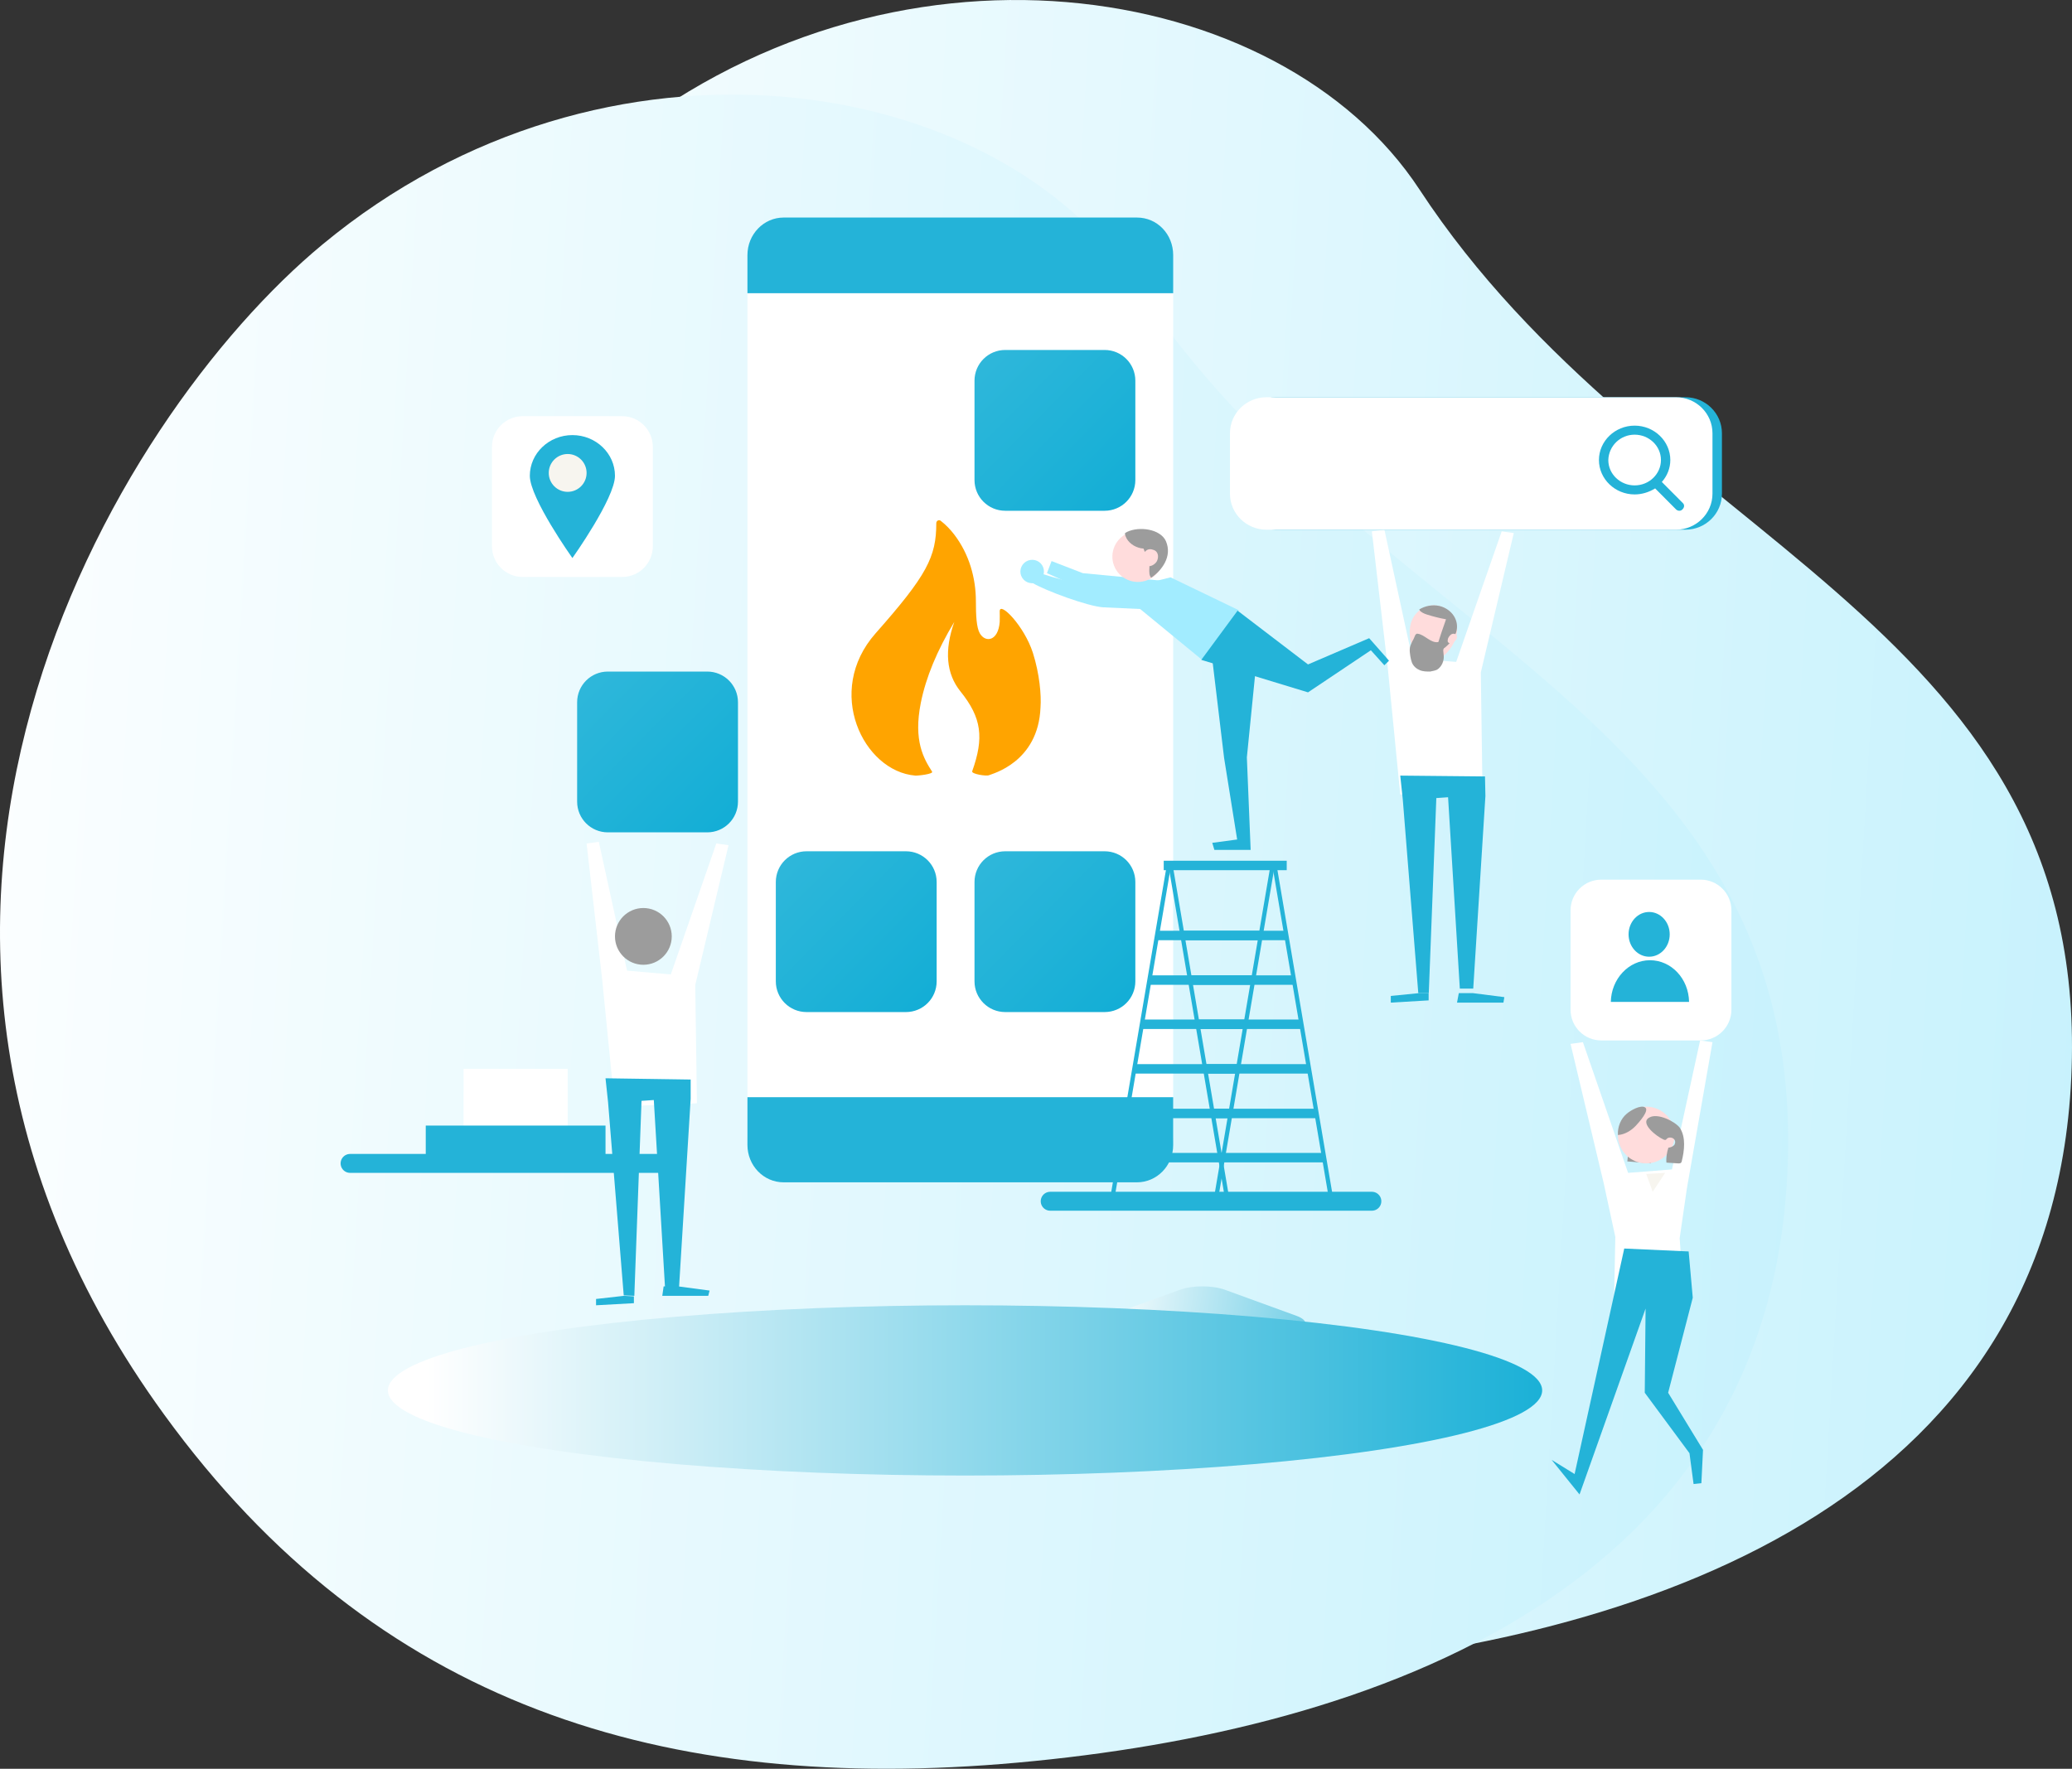 <?xml version="1.0" encoding="UTF-8"?>
<svg width="219px" height="187px" viewBox="0 0 219 187" version="1.1" xmlns="http://www.w3.org/2000/svg" xmlns:xlink="http://www.w3.org/1999/xlink">
    <rect x="0" y="0" width="219" height="187" fill="#333333" stroke="none"/>
    <!-- Generator: sketchtool 52.3 (67297) - http://www.bohemiancoding.com/sketch -->
    <title>58A2E563-BDF2-474E-8315-4B2CD37E05B8</title>
    <desc>Created with sketchtool.</desc>
    <defs>
        <linearGradient x1="0%" y1="100%" x2="172.994%" y2="109.16%" id="linearGradient-1">
            <stop stop-color="#FFFFFF" offset="0%"></stop>
            <stop stop-color="#9EE8FB" offset="99.379%"></stop>
        </linearGradient>
        <linearGradient x1="-654.416%" y1="-707.339%" x2="172.994%" y2="109.16%" id="linearGradient-2">
            <stop stop-color="#FFFFFF" offset="0%"></stop>
            <stop stop-color="#05A9D3" offset="100%"></stop>
        </linearGradient>
        <linearGradient x1="0%" y1="100%" x2="172.994%" y2="109.16%" id="linearGradient-3">
            <stop stop-color="#FFFFFF" offset="0%"></stop>
            <stop stop-color="#05A9D3" offset="100%"></stop>
        </linearGradient>
        <linearGradient x1="3.436%" y1="49.927%" x2="109.167%" y2="49.927%" id="linearGradient-4">
            <stop stop-color="#FFFFFF" offset="0%"></stop>
            <stop stop-color="#05A9D3" offset="100%"></stop>
        </linearGradient>
    </defs>
    <g id="token" stroke="none" stroke-width="1" fill="none" fill-rule="evenodd">
        <g id="Tablet_Token_1024" transform="translate(-579, -1561)">
            <g id="Group-4" transform="translate(88, 1025)">
                <g id="Group-46-Copy" transform="translate(491, 536)">
                    <g id="Group-23" fill="url(#linearGradient-1)">
                        <path d="M47.351,139.556 C69.667,170.281 100.134,179.73 137.558,176.351 C174.983,172.972 218.174,158.204 218.989,111.835 C219.804,65.467 174.418,57.207 150.033,20.037 C135.301,-2.427 93.99,-8.935 64.088,15.845 C42.085,34.054 9.55,87.556 47.351,139.556 Z" id="Path"></path>
                        <path d="M17.351,149.556 C39.667,180.281 70.134,189.73 107.558,186.351 C144.983,182.972 188.174,168.204 188.989,121.835 C189.804,75.467 144.418,67.207 120.033,30.037 C105.301,7.573 63.99,1.065 34.088,25.845 C12.085,44.054 -20.45,97.556 17.351,149.556 Z" id="Path"></path>
                    </g>
                    <circle id="Oval" fill="#8E574A" cx="59" cy="51" r="1"></circle>
                    <path d="M65.749,44 L55.251,44 C53.45,44 52,45.45 52,47.251 L52,57.749 C52,59.55 53.45,61 55.251,61 L65.749,61 C67.55,61 69,59.55 69,57.749 L69,47.251 C69,45.45 67.55,44 65.749,44 Z" id="Path" fill="#FFFFFF"></path>
                    <path d="M65,50.304 C65,52.676 60.5,59 60.5,59 C60.5,59 56,52.676 56,50.304 C56,47.932 58.02,46 60.5,46 C62.98,46 65,47.932 65,50.304 Z" id="Path" fill="#24B3D8"></path>
                    <circle id="Oval" fill="#F7F5EF" cx="60" cy="50" r="2"></circle>
                    <path d="M120.176,27 L82.824,27 C80.734,27 79,28.691 79,30.827 L79,120.173 C79,122.265 80.69,124 82.824,124 L120.176,124 C122.266,124 124,122.309 124,120.173 L124,30.827 C124,28.691 122.31,27 120.176,27 Z" id="Path" fill="#FFFFFF"></path>
                    <path d="M120.176,23 L82.824,23 C80.734,23 79,24.757 79,26.977 L79,31 L124,31 L124,26.977 C124,24.757 122.31,23 120.176,23 Z" id="Path" fill="#24B3D8"></path>
                    <path d="M79,116 L79,121.051 C79,123.209 80.69,125 82.824,125 L120.176,125 C122.266,125 124,123.255 124,121.051 L124,116 L79,116 Z" id="Path" fill="#24B3D8"></path>
                    <path d="M116.749,37 L106.251,37 C104.45,37 103,38.45 103,40.251 L103,50.749 C103,52.55 104.45,54 106.251,54 L116.749,54 C118.55,54 120,52.55 120,50.749 L120,40.251 C120,38.45 118.55,37 116.749,37 Z" id="Path" fill="url(#linearGradient-2)"></path>
                    <path d="M116.749,90 L106.251,90 C104.45,90 103,91.45 103,93.251 L103,103.749 C103,105.55 104.45,107 106.251,107 L116.749,107 C118.55,107 120,105.55 120,103.749 L120,93.251 C120,91.45 118.55,90 116.749,90 Z" id="Path" fill="url(#linearGradient-2)"></path>
                    <path d="M95.749,90 L85.251,90 C83.45,90 82,91.45 82,93.251 L82,103.749 C82,105.55 83.45,107 85.251,107 L95.749,107 C97.55,107 99,105.55 99,103.749 L99,93.251 C99,91.45 97.55,90 95.749,90 Z" id="Path" fill="url(#linearGradient-2)"></path>
                    <path d="M78,125 L127,125" id="Path"></path>
                    <polygon id="Rectangle" fill="#24B3D8" transform="translate(137.637, 108.757) rotate(-9.439) translate(-137.637, -108.757) " points="137.351 90.899 137.801 90.9 137.923 126.616 137.473 126.614"></polygon>
                    <polygon id="Rectangle" fill="#24B3D8" transform="translate(126.655, 108.761) rotate(-9.439) translate(-126.655, -108.761) " points="126.37 90.903 126.819 90.904 126.941 126.62 126.492 126.618"></polygon>
                    <rect id="Rectangle" fill="#24B3D8" x="124.933" y="98.403" width="11.07" height="1"></rect>
                    <rect id="Rectangle" fill="#24B3D8" x="125.698" y="103.118" width="11.07" height="1"></rect>
                    <rect id="Rectangle" fill="#24B3D8" x="126.508" y="107.789" width="11.07" height="1"></rect>
                    <rect id="Rectangle" fill="#24B3D8" x="127.273" y="112.504" width="11.07" height="1"></rect>
                    <rect id="Rectangle" fill="#24B3D8" x="128.083" y="117.22" width="11.07" height="1"></rect>
                    <rect id="Rectangle" fill="#24B3D8" x="128.848" y="121.891" width="11.07" height="1"></rect>
                    <polygon id="Rectangle" fill="#24B3D8" transform="translate(120.613, 108.757) rotate(-80.555) translate(-120.613, -108.757) " points="102.756 108.471 138.469 108.594 138.47 109.043 102.758 108.921"></polygon>
                    <polygon id="Rectangle" fill="#24B3D8" transform="translate(131.58, 108.74) rotate(-80.555) translate(-131.58, -108.74) " points="113.722 108.454 149.435 108.577 149.437 109.026 113.724 108.904"></polygon>
                    <rect id="Rectangle" fill="#24B3D8" x="122.214" y="98.403" width="11.07" height="1"></rect>
                    <rect id="Rectangle" fill="#24B3D8" x="121.449" y="103.118" width="11.07" height="1"></rect>
                    <rect id="Rectangle" fill="#24B3D8" x="120.639" y="107.789" width="11.07" height="1"></rect>
                    <rect id="Rectangle" fill="#24B3D8" x="119.874" y="112.504" width="11.07" height="1"></rect>
                    <rect id="Rectangle" fill="#24B3D8" x="119.064" y="117.22" width="11.07" height="1"></rect>
                    <rect id="Rectangle" fill="#24B3D8" x="118.299" y="121.891" width="11.07" height="1"></rect>
                    <rect id="Rectangle" fill="#24B3D8" x="123" y="91" width="13" height="1"></rect>
                    <polygon id="Path" fill="#FFFFFF" points="148 84 146.676 70.556 145 56.178 146.324 56 149.279 69.622 153.912 69.978 158.721 56.178 160 56.356 156.515 71.091 156.691 83.644"></polygon>
                    <path d="M149.106,65.951 C148.74,67.346 149.335,69.558 150.662,69.943 C151.988,70.328 153.544,68.692 153.91,67.298 C154.276,65.903 153.498,64.46 152.171,64.076 C150.845,63.739 149.472,64.556 149.106,65.951 Z" id="Path" fill="#FFDCDC"></path>
                    <path d="M150.837,64.977 C150.558,64.894 150.186,64.728 150.047,64.521 C150.047,64.479 150.047,64.479 150,64.438 C150.605,64.064 151.396,63.898 152.14,64.064 C153.489,64.396 154.28,65.64 153.908,66.843 C153.629,67.714 152.745,68.668 151.768,69 C151.768,68.751 151.861,68.502 151.907,68.295 C152.187,67.341 152.512,66.387 152.838,65.475 C152.14,65.35 151.489,65.184 150.837,64.977 Z" id="Path" fill="#9C9C9C"></path>
                    <path d="M153.344,67.101 C153.475,67.001 153.639,66.968 153.803,67.035 C153.836,67.035 153.869,67.068 153.902,67.101 C153.967,67.168 154,67.268 154,67.368 C153.967,67.634 153.737,67.867 153.475,67.967 C153.409,68 153.311,68 153.245,68 C153.179,68 153.081,67.933 153.048,67.9 C152.884,67.634 153.179,67.234 153.344,67.101 Z" id="Path" fill="#FFDCDC"></path>
                    <polygon id="Path" fill="#24B3D8" points="157 84.155 155.714 104.516 154.296 104.516 153.054 84.287 151.813 84.375 151.015 105 149.906 105 148.266 84.507 148 82 156.956 82.088"></polygon>
                    <polygon id="Path" fill="#24B3D8" points="155.698 105 159 105.421 158.906 106 154 106 154.189 105"></polygon>
                    <polygon id="Path" fill="#24B3D8" points="151 105 151 105.765 147 106 147 105.294 149.969 105"></polygon>
                    <path d="M151.978,67.889 C151.194,67.988 150.585,67.099 149.845,67 C149.801,67 149.758,67 149.714,67 C149.671,67.049 149.627,67.099 149.584,67.148 C149.497,67.346 149.41,67.593 149.279,67.79 C149.192,67.988 149.062,68.235 149.018,68.481 C148.975,68.778 149.018,69.074 149.062,69.37 C149.105,69.617 149.149,69.815 149.236,70.062 C149.41,70.457 149.714,70.704 150.063,70.852 C150.411,71 150.802,71 151.151,71 C151.412,70.951 151.673,70.901 151.89,70.802 C152.369,70.506 152.674,69.864 152.587,69.222 C152.587,69.074 152.543,68.926 152.543,68.778 C152.543,68.63 152.63,68.481 152.674,68.333 C152.761,68.185 153.24,67.444 152.848,67.444 C152.717,67.444 152.543,67.691 152.456,67.741 C152.326,67.79 152.152,67.84 151.978,67.889 Z" id="Path" fill="#9C9C9C"></path>
                    <path d="M178.148,42 L134.852,42 C132.727,42 131,43.706 131,45.806 L131,52.194 C131,54.294 132.727,56 134.852,56 L178.148,56 C180.273,56 182,54.294 182,52.194 L182,45.806 C182,43.706 180.273,42 178.148,42 Z" id="Path" fill="#24B3D8"></path>
                    <path d="M177.148,42 L133.852,42 C131.727,42 130,43.706 130,45.806 L130,52.194 C130,54.294 131.727,56 133.852,56 L177.148,56 C179.273,56 181,54.294 181,52.194 L181,45.806 C181,43.706 179.273,42 177.148,42 Z" id="Path" fill="#FFFFFF"></path>
                    <path d="M177.864,53.182 L175.648,50.955 C176.214,50.318 176.544,49.5 176.544,48.636 C176.544,46.636 174.846,45 172.772,45 C170.697,45 169,46.636 169,48.636 C169,50.636 170.697,52.273 172.772,52.273 C173.526,52.273 174.281,52.045 174.941,51.636 L177.157,53.864 C177.251,53.955 177.392,54 177.487,54 C177.628,54 177.723,53.955 177.817,53.864 C178.053,53.636 178.053,53.364 177.864,53.182 Z M172.772,45.955 C174.281,45.955 175.554,47.136 175.554,48.636 C175.554,50.091 174.328,51.318 172.772,51.318 C171.263,51.318 169.99,50.136 169.99,48.636 C170.037,47.136 171.263,45.955 172.772,45.955 Z" id="Shape" fill="#24B3D8" fill-rule="nonzero"></path>
                    <polygon id="Path" fill="#A2ECFF" points="111.146 59.319 114.445 60.596 124.119 61.522 120.864 63.769 114.088 62.139 110.656 60.596"></polygon>
                    <ellipse id="Oval" fill="#FFDCDC" transform="translate(120.284, 58.83) rotate(-20.934) translate(-120.284, -58.83) " cx="120.284" cy="58.83" rx="2.715" ry="2.692"></ellipse>
                    <polygon id="Path" fill="#24B3D8" points="132.901 68.925 131.787 80.074 132.188 89.857 128.354 89.857 128.131 89.107 130.761 88.755 129.379 80.118 128.086 69.322"></polygon>
                    <path d="M109.586,60.464 C111.012,61.037 115.738,62.271 117.253,62.139 L120.419,61.874 L123.718,61.037 L130.94,64.518 L127.106,69.806 L120.508,64.386 L116.629,64.21 C115.024,64.122 110.477,62.447 109.095,61.61 L109.586,60.464 Z" id="Path" fill="#A2ECFF"></path>
                    <path d="M123.227,57.203 C122.648,55.925 120.419,55.617 119.126,56.234 C119.037,56.278 118.992,56.322 118.903,56.366 C118.903,56.586 118.992,56.763 119.081,56.939 C119.438,57.556 120.151,57.952 120.864,57.997 C120.864,57.997 120.909,58.129 120.998,58.349 C121.087,58.261 121.177,58.173 121.266,58.129 C121.444,58.041 121.667,58.041 121.89,58.129 C122.559,58.305 122.514,59.23 122.068,59.583 C121.934,59.715 121.756,59.803 121.578,59.847 C121.578,59.847 121.533,59.847 121.489,59.847 C121.444,60.729 121.489,60.817 121.667,61.081 C122.781,60.332 123.941,58.834 123.227,57.203 Z" id="Path" fill="#9C9C9C"></path>
                    <polygon id="Path" fill="#24B3D8" points="144.715 67.471 138.251 70.247 130.806 64.562 126.972 69.762 138.251 73.199 144.893 68.749 146.32 70.335 146.81 69.85"></polygon>
                    <ellipse id="Oval" fill="#A2ECFF" transform="translate(109.095, 60.423) rotate(-20.934) translate(-109.095, -60.423) " cx="109.095" cy="60.423" rx="1.246" ry="1.236"></ellipse>
                    <rect id="Rectangle" fill="#FFFFFF" transform="translate(54.5, 117) rotate(-180) translate(-54.5, -117) " x="49" y="113" width="11" height="8"></rect>
                    <rect id="Rectangle" fill="#24B3D8" transform="translate(54.5, 121) rotate(-180) translate(-54.5, -121) " x="45" y="119" width="19" height="4"></rect>
                    <path d="M37,123 L71,123" id="Path" stroke="#24B3D8" stroke-width="2" stroke-linecap="round"></path>
                    <polygon id="Path" fill="#FFFFFF" points="178.027 138 177.532 130.909 178.297 125.636 181 110.182 179.694 110 176.721 123.636 172.081 124 167.306 110.182 166 110.364 169.514 125.136 170.73 130.773 170.595 137.636"></polygon>
                    <polygon id="Path" fill="#9C9C9C" points="172.404 119 172 122.789 174.465 123 176 119"></polygon>
                    <circle id="Oval" fill="#FFDCDC" cx="174" cy="120" r="3"></circle>
                    <path d="M179.749,93 L169.251,93 C167.45,93 166,94.45 166,96.251 L166,106.749 C166,108.55 167.45,110 169.251,110 L179.749,110 C181.55,110 183,108.55 183,106.749 L183,96.251 C183,94.45 181.55,93 179.749,93 Z" id="Path" fill="#FFFFFF"></path>
                    <path d="M175.831,120.474 C175.882,120.515 175.983,120.515 176.033,120.515 C176.083,120.515 176.134,120.432 176.184,120.391 C176.336,120.225 176.689,120.225 176.89,120.391 C177.092,120.556 177.092,120.805 176.991,121.012 C176.84,121.219 176.588,121.302 176.336,121.343 C176.184,121.84 176.083,122.379 176.134,122.917 C176.537,122.959 176.991,122.959 177.395,123 C177.496,123 177.546,123 177.647,122.959 C177.697,122.917 177.748,122.834 177.748,122.793 C177.899,122.172 178,121.592 178,120.971 C178,120.391 177.899,119.77 177.546,119.231 C177.092,118.61 175.226,117.616 174.318,118.154 C173.259,118.734 175.125,120.184 175.831,120.474 Z" id="Path" fill="#9C9C9C"></path>
                    <path d="M172.905,119.009 C172.418,119.531 171.735,119.948 171.005,120 C170.956,119.166 171.297,118.28 171.93,117.758 C172.271,117.445 173.392,116.768 173.879,117.081 C174.366,117.393 173.246,118.645 172.905,119.009 Z" id="Path" fill="#9C9C9C"></path>
                    <polygon id="Path" fill="#24B3D8" points="178.482 132.308 171.675 132 166.428 155.841 164 154.342 166.949 158 173.93 138.346 173.843 147.247 178.569 153.637 178.873 155.929 179.003 156.898 179.827 156.81 180 153.285 176.314 147.247 178.916 137.2"></polygon>
                    <polygon id="Path" fill="#F7F5EF" points="176 124 174.682 126 174 124.115"></polygon>
                    <ellipse id="Oval" fill="#24B3D8" cx="174.306" cy="98.783" rx="2.174" ry="2.365"></ellipse>
                    <path d="M178.526,105.925 C178.483,103.467 176.65,101.519 174.391,101.519 C172.131,101.519 170.298,103.513 170.256,105.925 L178.526,105.925 Z" id="Path" fill="#24B3D8"></path>
                    <path d="M111,127 L145,127" id="Path" stroke="#24B3D8" stroke-width="2" stroke-linecap="round"></path>
                    <path d="M74.749,71 L64.251,71 C62.45,71 61,72.45 61,74.251 L61,84.749 C61,86.55 62.45,88 64.251,88 L74.749,88 C76.55,88 78,86.55 78,84.749 L78,74.251 C78,72.45 76.55,71 74.749,71 Z" id="Path" fill="url(#linearGradient-2)"></path>
                    <polygon id="Path" fill="#FFFFFF" points="64.982 117 63.647 103.56 62 89.179 63.291 89 66.273 102.619 70.902 103.022 75.709 89.179 77 89.358 73.484 104.142 73.662 116.642"></polygon>
                    <circle id="Oval" fill="#9C9C9C" cx="68" cy="99" r="3"></circle>
                    <polygon id="Path" fill="#24B3D8" points="73 116.167 71.746 136.513 70.313 136.513 69.104 116.3 67.806 116.388 67.045 137 65.925 136.956 64.269 116.521 64 114 73 114.133"></polygon>
                    <polygon id="Path" fill="#24B3D8" points="71.667 136 75 136.444 74.857 137 70 137 70.143 136"></polygon>
                    <polygon id="Path" fill="#24B3D8" points="67 137.056 67 137.778 63 138 63 137.333 65.958 137"></polygon>
                    <path d="M109,143 C109,143.043 109,143.087 109,143.087 C109,143.087 109,143.087 109,143.13 C109,143.174 109,143.174 108.955,143.217 C108.955,143.217 108.955,143.217 108.955,143.217 C108.955,143.261 108.909,143.261 108.864,143.304 C108.864,143.304 108.864,143.304 108.864,143.304 C108.819,143.348 108.819,143.348 108.773,143.391 C108.773,143.391 108.773,143.391 108.773,143.391 C108.728,143.435 108.682,143.435 108.637,143.478 C108.637,143.478 108.592,143.478 108.592,143.522 C108.546,143.565 108.501,143.565 108.456,143.609 C108.456,143.609 108.41,143.609 108.41,143.652 C108.365,143.652 108.32,143.696 108.274,143.696 C108.274,143.696 108.229,143.696 108.229,143.739 C108.138,143.783 108.093,143.783 108.002,143.826 L100.245,146.391 C100.155,146.435 100.109,146.435 100.019,146.435 C99.882,146.478 99.792,146.478 99.656,146.522 C99.52,146.565 99.338,146.565 99.202,146.609 C99.111,146.609 99.021,146.652 98.93,146.652 C98.794,146.652 98.703,146.696 98.567,146.696 C98.522,146.696 98.522,146.696 98.476,146.696 C98.295,146.696 98.068,146.696 97.887,146.696 C97.887,146.696 97.887,146.696 97.887,146.696 C97.66,146.696 97.478,146.696 97.252,146.696 C97.252,146.696 97.252,146.696 97.252,146.696 C97.025,146.696 96.843,146.652 96.662,146.652 C96.662,146.652 96.662,146.652 96.662,146.652 C96.48,146.609 96.299,146.609 96.118,146.565 C96.118,146.565 96.118,146.565 96.118,146.565 C95.936,146.522 95.755,146.478 95.619,146.435 L87.998,143.913 C87.953,143.913 87.907,143.87 87.862,143.87 C87.816,143.87 87.771,143.826 87.771,143.826 C87.726,143.826 87.726,143.783 87.68,143.783 C87.635,143.783 87.635,143.739 87.59,143.739 C87.544,143.739 87.544,143.696 87.499,143.696 C87.454,143.696 87.454,143.652 87.408,143.652 C87.363,143.652 87.363,143.609 87.363,143.609 C87.318,143.609 87.318,143.565 87.272,143.565 C87.272,143.565 87.227,143.522 87.227,143.522 C87.227,143.522 87.181,143.478 87.181,143.478 C87.181,143.478 87.136,143.435 87.136,143.435 C87.136,143.435 87.136,143.391 87.091,143.391 C87.091,143.391 87.091,143.348 87.045,143.348 C87,143.304 87,143.261 87,143.174 L87.045,146.435 C87.045,146.478 87.045,146.522 87.091,146.609 C87.091,146.609 87.091,146.652 87.136,146.652 C87.136,146.652 87.136,146.696 87.181,146.696 C87.181,146.696 87.227,146.739 87.227,146.739 C87.227,146.739 87.272,146.783 87.272,146.783 C87.272,146.783 87.318,146.826 87.318,146.826 C87.318,146.826 87.363,146.87 87.363,146.87 C87.408,146.87 87.408,146.913 87.454,146.913 C87.454,146.913 87.499,146.957 87.499,146.957 C87.544,146.957 87.544,147 87.59,147 C87.59,147 87.635,147 87.68,147.043 C87.726,147.043 87.771,147.087 87.816,147.087 C87.862,147.087 87.862,147.087 87.907,147.13 C87.953,147.13 87.998,147.174 88.043,147.174 C88.043,147.174 88.043,147.174 88.043,147.174 L95.664,149.696 C95.755,149.739 95.845,149.739 95.936,149.783 C96.027,149.783 96.072,149.826 96.163,149.826 C96.163,149.826 96.163,149.826 96.163,149.826 C96.163,149.826 96.163,149.826 96.163,149.826 C96.208,149.826 96.299,149.87 96.344,149.87 C96.39,149.87 96.48,149.913 96.571,149.913 C96.616,149.913 96.707,149.913 96.753,149.957 C96.753,149.957 96.753,149.957 96.753,149.957 C96.753,149.957 96.753,149.957 96.753,149.957 C96.798,149.957 96.889,149.957 96.934,150 C96.979,150 97.07,150 97.115,150 C97.161,150 97.252,150 97.297,150 C97.297,150 97.297,150 97.297,150 C97.297,150 97.297,150 97.297,150 C97.388,150 97.433,150 97.524,150 C97.614,150 97.66,150 97.751,150 C97.796,150 97.887,150 97.932,150 C97.932,150 97.932,150 97.932,150 C97.932,150 97.932,150 97.932,150 C98.023,150 98.068,150 98.159,150 C98.249,150 98.34,150 98.431,150 C98.476,150 98.476,150 98.522,150 C98.567,150 98.567,150 98.612,150 C98.658,150 98.703,150 98.748,150 C98.839,150 98.885,150 98.975,149.957 C99.066,149.957 99.157,149.957 99.247,149.913 C99.293,149.913 99.293,149.913 99.338,149.913 C99.429,149.913 99.565,149.87 99.656,149.87 C99.656,149.87 99.701,149.87 99.701,149.87 C99.837,149.826 99.928,149.826 100.064,149.783 C100.109,149.783 100.2,149.739 100.245,149.739 C100.245,149.739 100.291,149.739 100.291,149.739 L108.047,147.174 C108.138,147.13 108.184,147.13 108.274,147.087 C108.274,147.087 108.274,147.087 108.274,147.087 C108.274,147.087 108.32,147.087 108.32,147.043 C108.365,147.043 108.41,147 108.456,147 C108.456,147 108.456,147 108.501,147 C108.501,147 108.546,147 108.546,146.957 C108.546,146.957 108.592,146.913 108.592,146.913 C108.592,146.913 108.637,146.913 108.637,146.87 C108.637,146.87 108.682,146.87 108.682,146.826 C108.682,146.826 108.682,146.826 108.728,146.826 C108.773,146.783 108.773,146.783 108.819,146.739 C108.819,146.739 108.819,146.739 108.819,146.739 C108.819,146.739 108.819,146.739 108.819,146.739 C108.819,146.739 108.864,146.696 108.864,146.696 C108.864,146.696 108.864,146.696 108.909,146.652 C108.909,146.652 108.909,146.652 108.909,146.652 C108.909,146.652 108.909,146.652 108.909,146.652 C108.909,146.609 108.955,146.609 108.955,146.565 C108.955,146.565 108.955,146.565 108.955,146.565 C108.955,146.565 108.955,146.565 108.955,146.565 C108.955,146.565 108.955,146.522 109,146.522 C109,146.522 109,146.478 109,146.478 C109,146.478 109,146.478 109,146.435 C109,146.435 109,146.435 109,146.435 C109,146.391 109,146.391 109,146.348 C109,146.348 109,146.348 109,146.348 L109,143 Z" id="Path" fill="#4AAABF"></path>
                    <path d="M108.041,142.119 C109.349,142.595 109.304,143.357 107.996,143.833 L100.279,146.643 C98.97,147.119 96.849,147.119 95.541,146.643 L87.959,143.881 C86.651,143.405 86.696,142.643 88.004,142.167 L95.721,139.357 C97.03,138.881 99.151,138.881 100.459,139.357 L108.041,142.119 Z" id="Path" fill="url(#linearGradient-3)"></path>
                    <path d="M139,140 C139,140.043 139,140.087 139,140.087 C139,140.087 139,140.087 139,140.13 C139,140.174 139,140.174 138.955,140.217 C138.955,140.217 138.955,140.217 138.955,140.217 C138.955,140.261 138.909,140.261 138.864,140.304 C138.864,140.304 138.864,140.304 138.864,140.304 C138.819,140.348 138.819,140.348 138.773,140.391 C138.773,140.391 138.773,140.391 138.773,140.391 C138.728,140.435 138.682,140.435 138.637,140.478 C138.637,140.478 138.592,140.478 138.592,140.522 C138.546,140.565 138.501,140.565 138.456,140.609 C138.456,140.609 138.41,140.609 138.41,140.652 C138.365,140.652 138.32,140.696 138.274,140.696 C138.274,140.696 138.229,140.696 138.229,140.739 C138.138,140.783 138.093,140.783 138.002,140.826 L130.245,143.391 C130.155,143.435 130.109,143.435 130.019,143.435 C129.882,143.478 129.792,143.478 129.656,143.522 C129.52,143.565 129.338,143.565 129.202,143.609 C129.111,143.609 129.021,143.652 128.93,143.652 C128.794,143.652 128.703,143.696 128.567,143.696 C128.522,143.696 128.522,143.696 128.476,143.696 C128.295,143.696 128.068,143.696 127.887,143.696 C127.887,143.696 127.887,143.696 127.887,143.696 C127.66,143.696 127.478,143.696 127.252,143.696 C127.252,143.696 127.252,143.696 127.252,143.696 C127.025,143.696 126.843,143.652 126.662,143.652 C126.662,143.652 126.662,143.652 126.662,143.652 C126.48,143.609 126.299,143.609 126.118,143.565 C126.118,143.565 126.118,143.565 126.118,143.565 C125.936,143.522 125.755,143.478 125.619,143.435 L117.998,140.913 C117.953,140.913 117.907,140.87 117.862,140.87 C117.816,140.87 117.771,140.826 117.771,140.826 C117.726,140.826 117.726,140.783 117.68,140.783 C117.635,140.783 117.635,140.739 117.59,140.739 C117.544,140.739 117.544,140.696 117.499,140.696 C117.454,140.696 117.454,140.652 117.408,140.652 C117.363,140.652 117.363,140.609 117.363,140.609 C117.318,140.609 117.318,140.565 117.272,140.565 C117.272,140.565 117.227,140.522 117.227,140.522 C117.227,140.522 117.181,140.478 117.181,140.478 C117.181,140.478 117.136,140.435 117.136,140.435 C117.136,140.435 117.136,140.391 117.091,140.391 C117.091,140.391 117.091,140.348 117.045,140.348 C117,140.304 117,140.261 117,140.174 L117.045,143.435 C117.045,143.478 117.045,143.522 117.091,143.609 C117.091,143.609 117.091,143.652 117.136,143.652 C117.136,143.652 117.136,143.696 117.181,143.696 C117.181,143.696 117.227,143.739 117.227,143.739 C117.227,143.739 117.272,143.783 117.272,143.783 C117.272,143.783 117.318,143.826 117.318,143.826 C117.318,143.826 117.363,143.87 117.363,143.87 C117.408,143.87 117.408,143.913 117.454,143.913 C117.454,143.913 117.499,143.957 117.499,143.957 C117.544,143.957 117.544,144 117.59,144 C117.59,144 117.635,144 117.68,144.043 C117.726,144.043 117.771,144.087 117.816,144.087 C117.862,144.087 117.862,144.087 117.907,144.13 C117.953,144.13 117.998,144.174 118.043,144.174 C118.043,144.174 118.043,144.174 118.043,144.174 L125.664,146.696 C125.755,146.739 125.845,146.739 125.936,146.783 C126.027,146.783 126.072,146.826 126.163,146.826 C126.163,146.826 126.163,146.826 126.163,146.826 C126.163,146.826 126.163,146.826 126.163,146.826 C126.208,146.826 126.299,146.87 126.344,146.87 C126.39,146.87 126.48,146.913 126.571,146.913 C126.616,146.913 126.707,146.913 126.753,146.957 C126.753,146.957 126.753,146.957 126.753,146.957 C126.753,146.957 126.753,146.957 126.753,146.957 C126.798,146.957 126.889,146.957 126.934,147 C126.979,147 127.07,147 127.115,147 C127.161,147 127.252,147 127.297,147 C127.297,147 127.297,147 127.297,147 C127.297,147 127.297,147 127.297,147 C127.388,147 127.433,147 127.524,147 C127.614,147 127.66,147 127.751,147 C127.796,147 127.887,147 127.932,147 C127.932,147 127.932,147 127.932,147 C127.932,147 127.932,147 127.932,147 C128.023,147 128.068,147 128.159,147 C128.249,147 128.34,147 128.431,147 C128.476,147 128.476,147 128.522,147 C128.567,147 128.567,147 128.612,147 C128.658,147 128.703,147 128.748,147 C128.839,147 128.885,147 128.975,146.957 C129.066,146.957 129.157,146.957 129.247,146.913 C129.293,146.913 129.293,146.913 129.338,146.913 C129.429,146.913 129.565,146.87 129.656,146.87 C129.656,146.87 129.701,146.87 129.701,146.87 C129.837,146.826 129.928,146.826 130.064,146.783 C130.109,146.783 130.2,146.739 130.245,146.739 C130.245,146.739 130.291,146.739 130.291,146.739 L138.047,144.174 C138.138,144.13 138.184,144.13 138.274,144.087 C138.274,144.087 138.274,144.087 138.274,144.087 C138.274,144.087 138.32,144.087 138.32,144.043 C138.365,144.043 138.41,144 138.456,144 C138.456,144 138.456,144 138.501,144 C138.501,144 138.546,144 138.546,143.957 C138.546,143.957 138.592,143.913 138.592,143.913 C138.592,143.913 138.637,143.913 138.637,143.87 C138.637,143.87 138.682,143.87 138.682,143.826 C138.682,143.826 138.682,143.826 138.728,143.826 C138.773,143.783 138.773,143.783 138.819,143.739 C138.819,143.739 138.819,143.739 138.819,143.739 C138.819,143.739 138.819,143.739 138.819,143.739 C138.819,143.739 138.864,143.696 138.864,143.696 C138.864,143.696 138.864,143.696 138.909,143.652 C138.909,143.652 138.909,143.652 138.909,143.652 C138.909,143.652 138.909,143.652 138.909,143.652 C138.909,143.609 138.955,143.609 138.955,143.565 C138.955,143.565 138.955,143.565 138.955,143.565 C138.955,143.565 138.955,143.565 138.955,143.565 C138.955,143.565 138.955,143.522 139,143.522 C139,143.522 139,143.478 139,143.478 C139,143.478 139,143.478 139,143.435 C139,143.435 139,143.435 139,143.435 C139,143.391 139,143.391 139,143.348 C139,143.348 139,143.348 139,143.348 L139,140 Z" id="Path" fill="#4AAABF"></path>
                    <path d="M137.041,139.119 C138.349,139.595 138.304,140.357 136.996,140.833 L129.279,143.643 C127.97,144.119 125.849,144.119 124.541,143.643 L116.959,140.881 C115.651,140.405 115.696,139.643 117.004,139.167 L124.721,136.357 C126.03,135.881 128.151,135.881 129.459,136.357 L137.041,139.119 Z" id="Path" fill="url(#linearGradient-3)"></path>
                    <path d="M96.732,81.998 C97.014,82.022 98.681,81.834 98.519,81.583 C97.643,80.217 96.523,78.332 97.324,74.313 C97.858,71.634 99.038,68.78 100.864,65.753 C99.794,68.783 100.012,71.233 101.518,73.103 C103.776,75.908 104.012,78.011 102.756,81.541 C102.651,81.835 104.28,82.088 104.542,81.954 C104.804,81.82 109.752,80.63 109.977,74.783 C110.072,73.512 109.882,71.264 109.171,69.019 C108.256,66.174 105.664,63.533 105.664,64.628 C105.664,64.779 105.684,65.495 105.664,65.753 C105.51,67.782 104.162,67.988 103.562,66.96 C103.206,66.35 103.147,65.046 103.147,63.569 C103.147,61.111 102.435,58.579 100.864,56.523 C100.456,55.988 99.978,55.488 99.429,55.062 C99.231,54.907 98.961,55.061 98.961,55.314 C98.961,58.875 97.975,60.818 92.544,66.96 C87.113,73.103 91.26,81.541 96.732,81.998 Z" id="Shape-Copy-2" fill="#FFA400"></path>
                    <ellipse id="Oval-Copy" fill="url(#linearGradient-4)" style="mix-blend-mode: color-burn;" cx="102" cy="147" rx="61" ry="9"></ellipse>
                    <g id="Group" transform="translate(112, 91)"></g>
                    <g id="Group" transform="translate(106, 91)"></g>
                    <g id="Group" transform="translate(96, 55)"></g>
                    <g id="Group" transform="translate(159, 96)"></g>
                </g>
            </g>
        </g>
    </g>
</svg>